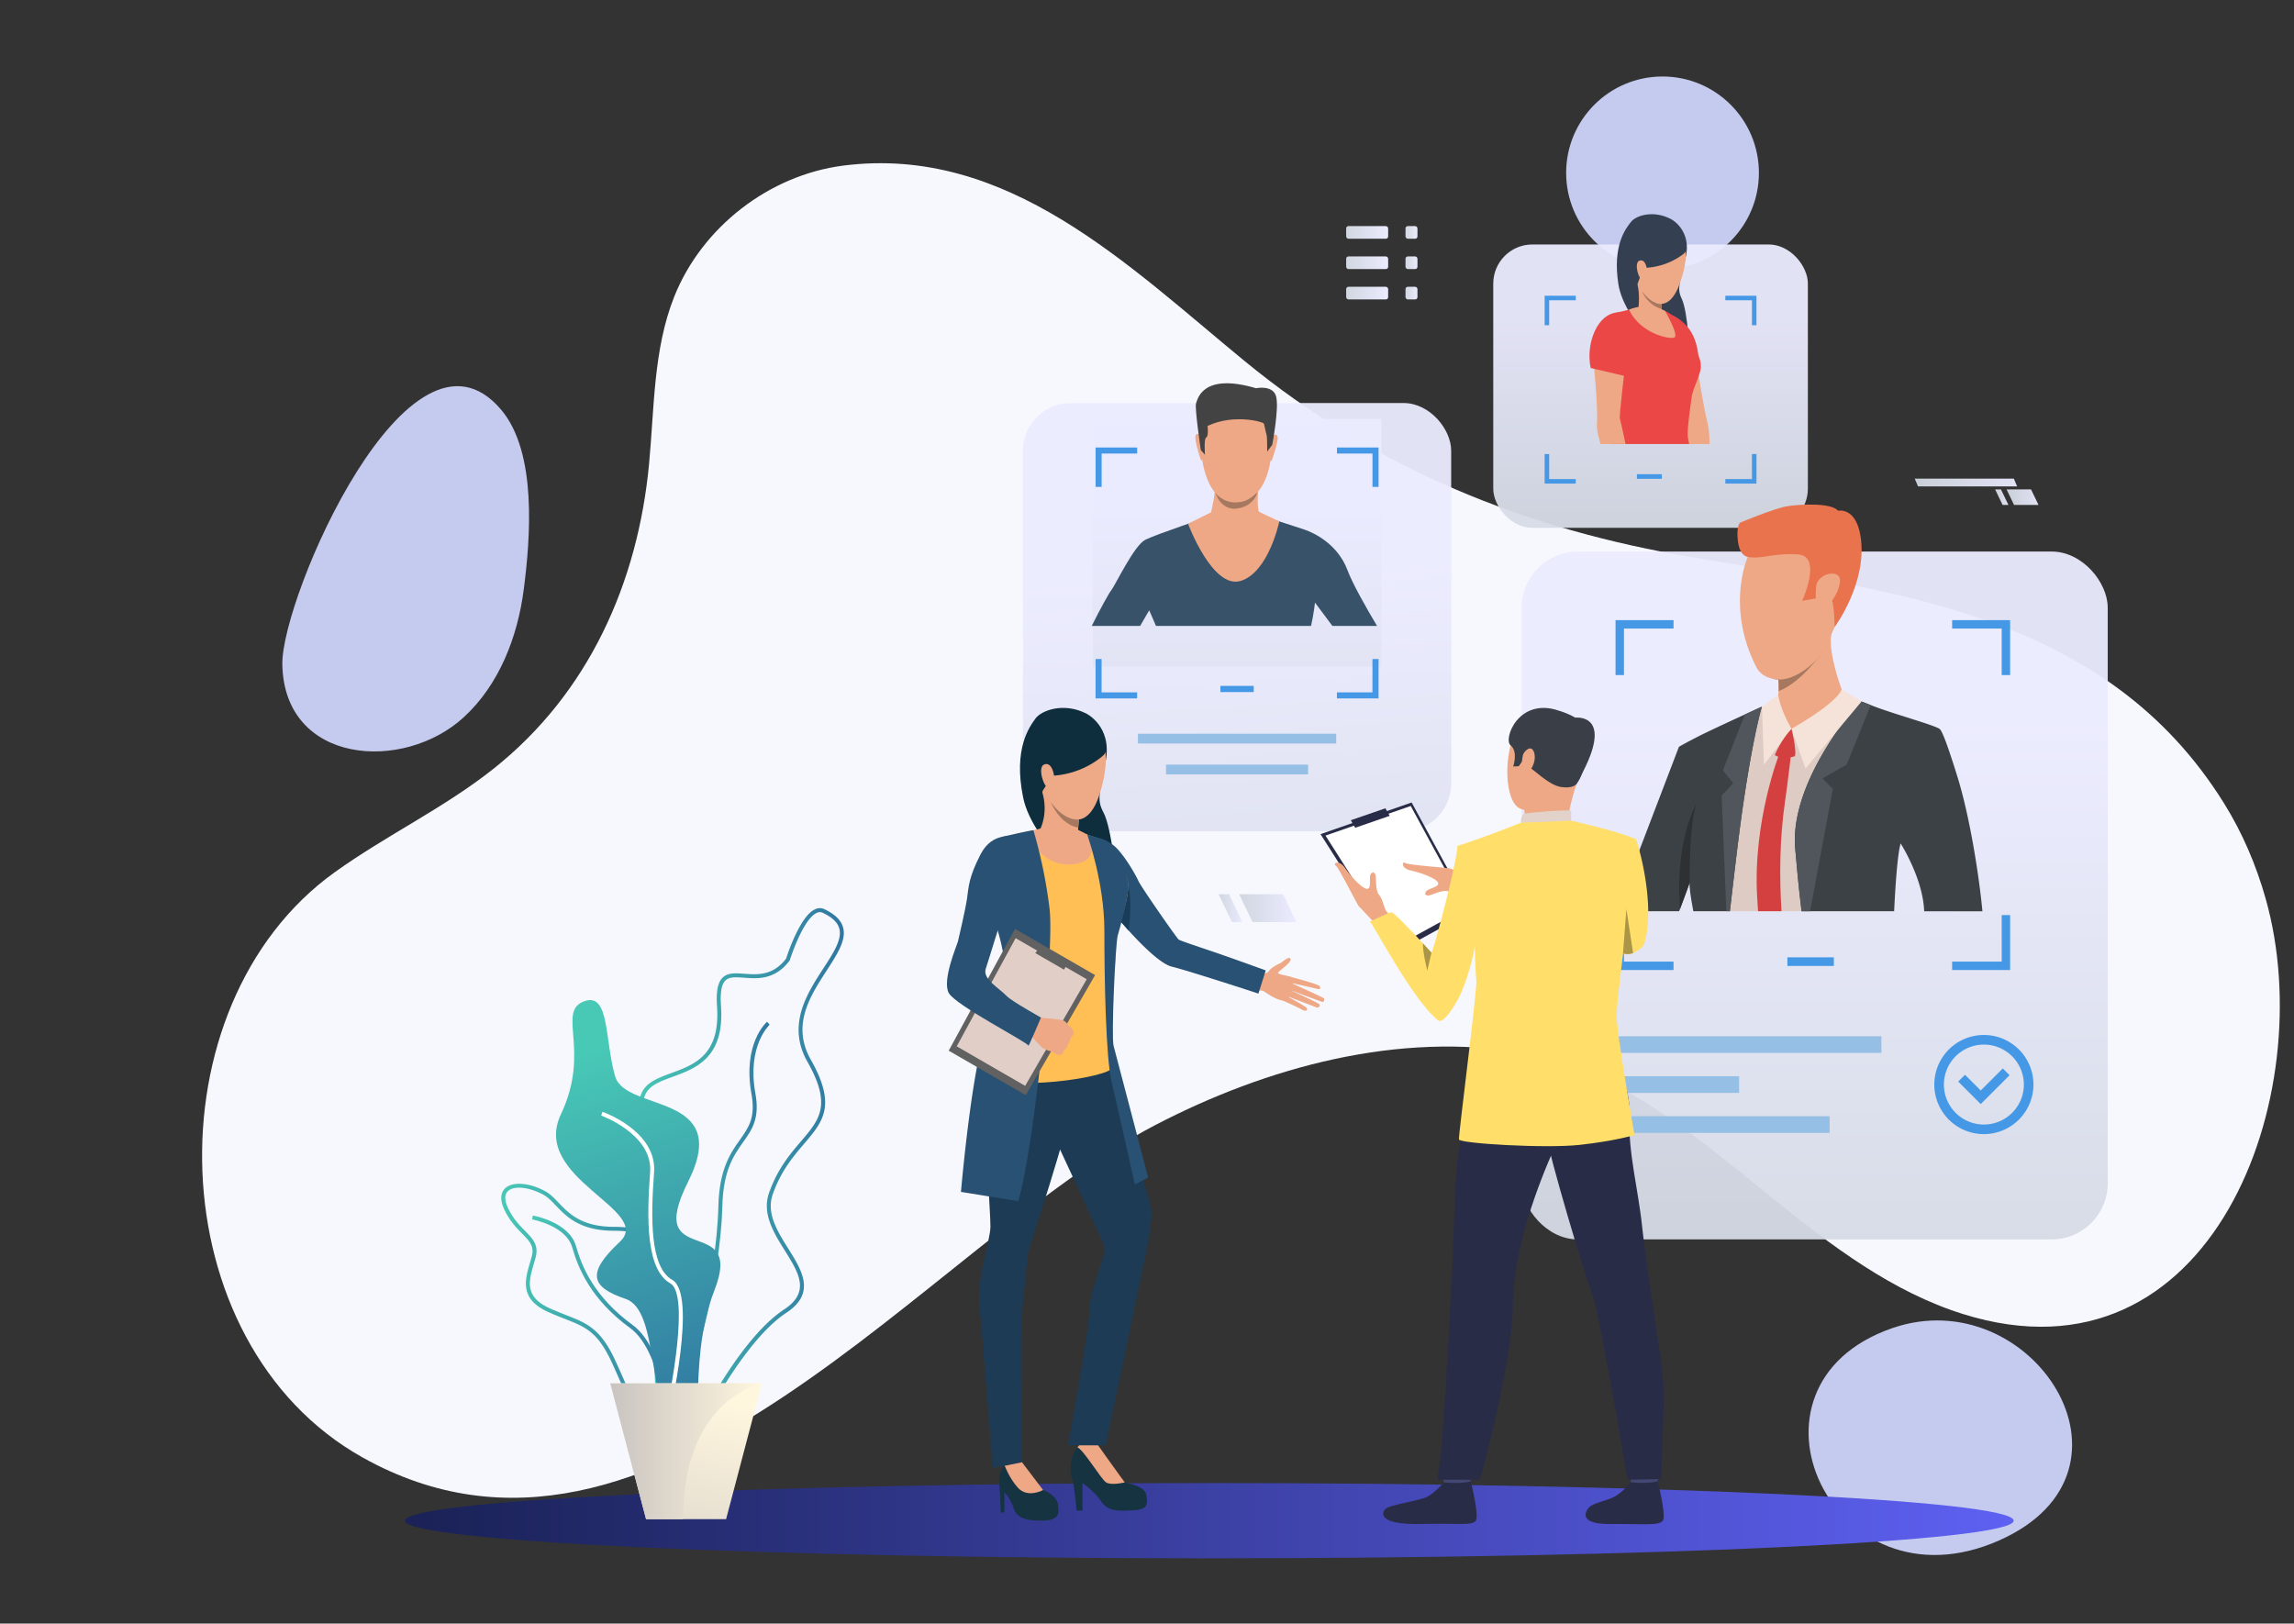 <svg xmlns="http://www.w3.org/2000/svg" xmlns:xlink="http://www.w3.org/1999/xlink" viewBox="0 0 2825.56 2000"><rect x="0" y="0" width="2825.56" height="2000" fill="#333333" stroke="none"/><defs><style>.cls-1{fill:none;}.cls-2{fill:#c5cbef;}.cls-3{fill:#f7f8fd;}.cls-31,.cls-4,.cls-49,.cls-6,.cls-9{opacity:0.95;}.cls-4{fill:url(#linear-gradient);}.cls-5{fill:#96bfe6;}.cls-6{fill:url(#linear-gradient-2);}.cls-7{fill:#4598e6;}.cls-8{fill:url(#linear-gradient-3);}.cls-9{fill:url(#linear-gradient-4);}.cls-10{fill:#385369;}.cls-11{fill:#eea886;}.cls-12{fill:#434343;}.cls-13{fill:#a77860;}.cls-14{fill:#0e2d3d;}.cls-15{fill:#163342;}.cls-16{fill:#1d3b54;}.cls-17{fill:#285173;}.cls-18{fill:#ffbf55;}.cls-19{fill:#183c59;}.cls-20{fill:#616161;}.cls-21{fill:#e0cec7;}.cls-22{fill:#eea987;}.cls-23{fill:url(#linear-gradient-5);}.cls-24{fill:url(#linear-gradient-6);}.cls-25{fill:url(#linear-gradient-7);}.cls-26{fill:url(#linear-gradient-8);}.cls-27{fill:url(#linear-gradient-9);}.cls-28{fill:#fff;}.cls-29{fill:url(#linear-gradient-10);}.cls-30{fill:url(#linear-gradient-11);}.cls-31{fill:url(#linear-gradient-12);}.cls-32{fill:#344052;}.cls-33{fill:#eb4747;}.cls-34{fill:#393d63;}.cls-35{fill:#decbc4;}.cls-36{fill:#e8734d;}.cls-37{fill:#3c4145;}.cls-38{fill:#51565c;}.cls-39{fill:#f5e2d9;}.cls-40{fill:#d44040;}.cls-41{fill:#2d3133;}.cls-42{fill:#292c47;}.cls-43{fill:#424773;}.cls-44{fill:#3a3f47;}.cls-45{fill:#e2d2ca;}.cls-46{fill:#323657;}.cls-47{fill:#ffdf69;}.cls-48{fill:#ab9546;}.cls-50{fill:url(#linear-gradient-13);}.cls-51{fill:url(#linear-gradient-14);}.cls-52{fill:url(#linear-gradient-15);}.cls-53{fill:url(#linear-gradient-16);}.cls-54{fill:url(#linear-gradient-17);}.cls-55{fill:url(#linear-gradient-18);}.cls-56{fill:url(#linear-gradient-19);}.cls-57{fill:url(#linear-gradient-20);}.cls-58{fill:url(#linear-gradient-21);}.cls-59{fill:url(#linear-gradient-22);}.cls-60{fill:url(#linear-gradient-23);}</style><linearGradient id="linear-gradient" x1="1561.38" y1="1443.02" x2="1520.2" y2="696.46" gradientUnits="userSpaceOnUse"><stop offset="0" stop-color="#d1d7e0"/><stop offset="1" stop-color="#ebebff"/></linearGradient><linearGradient id="linear-gradient-2" x1="2235.16" y1="1651.15" x2="2235.16" y2="882.55" xlink:href="#linear-gradient"/><linearGradient id="linear-gradient-3" x1="498.84" y1="1873.23" x2="2480.3" y2="1873.23" gradientUnits="userSpaceOnUse"><stop offset="0.01" stop-color="#1a2257"/><stop offset="1" stop-color="#5e60f2"/></linearGradient><linearGradient id="linear-gradient-4" x1="1523.71" y1="1176.53" x2="1523.71" y2="614.52" xlink:href="#linear-gradient"/><linearGradient id="linear-gradient-5" x1="-3357.54" y1="1498.36" x2="-3230.16" y2="1498.36" gradientTransform="matrix(-1, 0, 0, 1, -2409.53, 0)" gradientUnits="userSpaceOnUse"><stop offset="0" stop-color="#3076a1"/><stop offset="1" stop-color="#48c9b6"/></linearGradient><linearGradient id="linear-gradient-6" x1="-3258.57" y1="1603.51" x2="-3026.98" y2="1603.51" xlink:href="#linear-gradient-5"/><linearGradient id="linear-gradient-7" x1="-3238.77" y1="1637.19" x2="-3064.95" y2="1637.19" xlink:href="#linear-gradient-5"/><linearGradient id="linear-gradient-8" x1="-3448.89" y1="1460.61" x2="-3187.86" y2="1460.61" xlink:href="#linear-gradient-5"/><linearGradient id="linear-gradient-9" x1="883.94" y1="1745.54" x2="731.96" y2="1289.61" gradientTransform="matrix(1, 0, 0, 1, 0, 0)" xlink:href="#linear-gradient-5"/><linearGradient id="linear-gradient-10" x1="766.35" y1="2043.3" x2="842.34" y2="1715.73" gradientUnits="userSpaceOnUse"><stop offset="0" stop-color="#c9c4c1"/><stop offset="1" stop-color="#fff6de"/></linearGradient><linearGradient id="linear-gradient-11" x1="732.13" y1="1787.67" x2="918.93" y2="1787.67" gradientTransform="translate(19.53)" xlink:href="#linear-gradient-10"/><linearGradient id="linear-gradient-12" x1="2033.02" y1="701.4" x2="2033.02" y2="384.81" xlink:href="#linear-gradient"/><linearGradient id="linear-gradient-13" x1="2471.5" y1="612.41" x2="2510.87" y2="612.41" xlink:href="#linear-gradient"/><linearGradient id="linear-gradient-14" x1="2457.4" y1="612.41" x2="2473.8" y2="612.41" xlink:href="#linear-gradient"/><linearGradient id="linear-gradient-15" x1="2358.43" y1="594.4" x2="2484.54" y2="594.4" xlink:href="#linear-gradient"/><linearGradient id="linear-gradient-16" x1="1658.1" y1="286.3" x2="1709.82" y2="286.3" xlink:href="#linear-gradient"/><linearGradient id="linear-gradient-17" x1="1658.1" y1="323.68" x2="1709.82" y2="323.68" xlink:href="#linear-gradient"/><linearGradient id="linear-gradient-18" x1="1658.1" y1="361.05" x2="1709.82" y2="361.05" xlink:href="#linear-gradient"/><linearGradient id="linear-gradient-19" x1="1731.18" y1="286.3" x2="1745.89" y2="286.3" xlink:href="#linear-gradient"/><linearGradient id="linear-gradient-20" x1="1731.18" y1="323.68" x2="1745.89" y2="323.68" xlink:href="#linear-gradient"/><linearGradient id="linear-gradient-21" x1="1731.18" y1="361.05" x2="1745.89" y2="361.05" xlink:href="#linear-gradient"/><linearGradient id="linear-gradient-22" x1="1526.27" y1="1118.67" x2="1596.94" y2="1118.67" xlink:href="#linear-gradient"/><linearGradient id="linear-gradient-23" x1="1500.95" y1="1118.67" x2="1530.41" y2="1118.67" xlink:href="#linear-gradient"/></defs><g id="Capa_2" data-name="Capa 2"><g id="Слой_1" data-name="Слой 1"><rect class="cls-1" width="2825.56" height="2000"/><circle class="cls-2" cx="2047.76" cy="212.94" r="118.71"/><path class="cls-3" d="M2790.79,1107.46c67.93,241-65.94,607-372.66,511.29-87.29-27.25-162-84-233.16-141.32-90.2-72.67-188.76-159.14-306.53-180-155.18-27.5-317.75,16.88-455.23,88.34-278.68,144.84-616.91,610.85-976.59,409.59-252-141-262.67-557-34.43-720.83C475.55,1029,547,995.36,608.07,946.82c117-93,177.61-229,191.41-375.43,6.54-69.34,5.21-141,30.91-205.75,34.05-85.72,116.93-150,208.46-161.67,201.87-25.7,350.85,123.22,494.06,240.7,162.89,133.62,345.47,207.23,552.91,242.05,248.37,41.69,508,69,653.5,302.7C2762,1025.8,2779,1065.64,2790.79,1107.46Z"/><path class="cls-2" d="M347.75,818.61c2.42,123,149.05,133.33,223.5,64.89,43.52-40,66.25-98.64,73.85-157.27,8.15-62.86,16.79-168.94-27.93-221.65C504.3,371.56,346.14,736.68,347.75,818.61Z"/><path class="cls-2" d="M2462.67,1897.42c192.84-85.84,39.36-320.71-132-261.36C2125.3,1707.23,2257.23,1988.87,2462.67,1897.42Z"/><rect class="cls-4" x="1259.98" y="496.46" width="527.46" height="527.46" rx="58.67"/><rect class="cls-5" x="1401.61" y="903.84" width="244.21" height="12.06"/><rect class="cls-5" x="1436.2" y="941.86" width="175.03" height="12.06"/><rect class="cls-6" x="1874.22" y="679.4" width="721.89" height="847.34" rx="69.12"/><rect class="cls-7" x="2201.53" y="1179.28" width="57.26" height="10.6"/><rect class="cls-5" x="1984.16" y="1276.45" width="333.16" height="20.53"/><rect class="cls-5" x="1984.16" y="1375.01" width="269.41" height="20.53"/><rect class="cls-5" x="1984.16" y="1325.73" width="157.94" height="20.53"/><path class="cls-7" d="M2404.48,763.9v10.37h61.06v57.3h10.36V763.9Zm-414.59,67.67h10.37v-57.3h61.06V763.9h-71.43Zm475.65,295.66v57.31h-61.06v10.37h71.42v-67.68Zm-465.28,0h-10.37v67.68h71.43v-10.37h-61.06Z"/><path class="cls-7" d="M2443.58,1397.05a61.06,61.06,0,1,1,61.06-61A61.13,61.13,0,0,1,2443.58,1397.05Zm0-110.29a49.24,49.24,0,1,0,49.24,49.24A49.29,49.29,0,0,0,2443.58,1286.76Z"/><polygon class="cls-7" points="2439.69 1360.03 2411.95 1332.29 2420.3 1323.93 2439.69 1343.32 2466.86 1316.14 2475.21 1324.5 2439.69 1360.03"/><path class="cls-8" d="M2480.3,1873.22c0,25.61-443.57,46.37-990.73,46.37s-990.73-20.76-990.73-46.37,443.56-46.36,990.73-46.36S2480.3,1847.62,2480.3,1873.22Z"/><rect class="cls-9" x="1345.95" y="516.19" width="355.53" height="305.04"/><path class="cls-10" d="M1659.51,701.89c-11.71-31-39.84-45.2-53.12-49.63-4.72-1.57-13.17-4.33-22.07-7.21l-33.56-10.82h-55.33s-19.16,6.42-39.53,13.56c0,0,0,0,0,0-18.76,6.58-38.52,13.75-45.18,17.1-13.91,6.94-37.31,56.59-42,62.28-2.44,2.93-13.3,22.27-24,43.87h59.61c6.3-10.82,11.15-19.21,11.15-19.21s3.77,8.27,8.34,19.21h191c3-12.7,4.9-28.71,4.9-28.71s10.23,13.91,21.4,28.71h55C1682.72,748.6,1666.11,719.37,1659.51,701.89Z"/><path class="cls-11" d="M1529.69,482.18s43.27,6.81,36.68,74.51-44.78,62.14-47.33,62.07-38.33,1.24-41.12-81.41C1477.92,537.35,1476.7,476.23,1529.69,482.18Z"/><path class="cls-11" d="M1567,537.57s4.73-5.06,6.47.06-6.46,28-6.76,29c0,0-.86,2-2,.89S1567,537.57,1567,537.57Z"/><path class="cls-11" d="M1479.08,536.71s-4.64-5.15-6.47-.06,5.85,28.09,6.19,29.16c0,0,.83,2,2,.94S1479.08,536.71,1479.08,536.71Z"/><path class="cls-12" d="M1567,548l-6.2,8.28s.18-18.15-.82-21-2.51-11.54-3.34-13.6-37.16-12.22-69.24,3c0,0,1.41,13-1.67,14.21s-1.56,21.27-1.56,21.27l-5.1-5.75s-7.79-52.08-5.87-57.51,8.06-38.06,73.89-18.69c0,0,20.52-4.35,24.64,9.82S1567,548,1567,548Z"/><path class="cls-11" d="M1556.13,633c0-.06-5.55-2.73-5.55-2.73-2.7-6-.7-31.45-.7-31.45s-55.1-14-53.53-3.3-4.74,35.64-4.74,35.64l-28.27,14s30.12,80.88,64.73,70.44,47.69-73.35,47.69-73.35Z"/><path class="cls-13" d="M1497.15,607.44s8.87,11.46,24.28,11.46c10.14,0,17.42-2.84,27.52-12.69,0,0-4.38,18.7-27.45,20.44C1521.5,626.65,1504.78,628.78,1497.15,607.44Z"/><path class="cls-14" d="M1338.06,879s31.8,15.55,23.93,57.86-11.34,48-2.54,64.54,19.17,87.05,11.25,100.41-98-58.73-110.44-119.23,7.92-87.4,15.13-97.43S1310,864.75,1338.06,879Z"/><path class="cls-15" d="M1326.07,1860.87h7.2v-34s14.14,9.42,23,22.45,21.07,11.92,39.63,11.08,17.74-8.31,16.08-18.84-20.51-13.86-26.61-15.52-19.94-25.51-24.39-31.32a79.39,79.39,0,0,1-9.28-15.52s-3.46-14.13-20.65,0-12.19,41.3-10.25,43.79S1326.07,1860.87,1326.07,1860.87Z"/><path class="cls-11" d="M1362.37,1826.05c6.37,4.16,23,0,23,0-4.71-6.1-33.67-46.84-33.67-46.84-17.6-10.25-24.55,3.86-24.55,3.86C1334.33,1785.27,1356,1821.89,1362.37,1826.05Z"/><path class="cls-11" d="M1547.67,1199.13s11.54,2.21,15.48-3.21c3.35-4.61,11-8.15,13.37-9.24,3.15-1.47,11.15-9.56,13-5.6s-12.55,14-15.16,16.68,14.15,3.91,17,6.54-.67,30.28-12.08,28.13-22.17-12-24.25-12a70.8,70.8,0,0,1-8.37-1.24Z"/><path class="cls-11" d="M1588.9,1203.17s34.49,8.91,36.29,11.42,1.21,4.36-2,3.66-33.57-7.64-33.57-7.64,39,17.4,41,19.14c1.12,1,.19,4.65-1.59,4.44s-41.47-15.25-41.47-15.25,36.43,16.32,37.61,18.25a2.75,2.75,0,0,1-3.45,3.79c-2.79-1-37.46-14.26-37.46-14.26s25.77,13.55,25.8,15.77c0,1.36-.64,4.54-7.18.84s-22.89-10.82-22.89-10.82Z"/><path class="cls-15" d="M1232.7,1863.19h4.43v-25a54.29,54.29,0,0,1,11.49,20c3.6,11.92,16.5,15.45,36.18,14.9s20-8.32,18.29-20-18.29-17.74-18.29-17.74c-7.48-6.65-26-34.22-26-34.22s-11.92-3.19-21.27,4.36-6.44,24.6-6.17,29S1232.7,1863.19,1232.7,1863.19Z"/><path class="cls-16" d="M1246.28,1269s-23.45,30.48-29.81,66.65,3.76,157.55,3.48,175.43-16.9,62.35-13.58,96,16.45,201.27,16.45,201.27l35.93-7.13s-2.08-170.86,0-185,6.25-65.65,7.08-71.47,52.78-158.64,52.78-184.72S1302.81,1226.47,1246.28,1269Z"/><path class="cls-16" d="M1364.06,1280.93s38.52,147,43.1,167.39,11.19,37.16,11.19,45.81c0,20.07-7.45,52.29-7.45,52.29L1362,1780.37h-46.59s26-140.35,26.66-167.8,21.87-66.56,17.72-78.2-66.93-145.92-66.93-145.92S1245.31,1238.25,1364.06,1280.93Z"/><path class="cls-11" d="M1284.8,1835.47l-26-34.22-21.27,4.36s5.72,15.32,16.06,26.84C1265.79,1846.1,1284.8,1835.47,1284.8,1835.47Z"/><path class="cls-17" d="M1348.15,1031.08a48.07,48.07,0,0,1,27.88,14.36c12,12.86,23.27,33.36,26.41,40.22s47.2,70.41,49.49,71.84,24.43,8.82,39.1,13.76c22.65,7.62,68,24.12,68,24.12l-9,28.54s-85.35-27.93-106.73-33.19c-26.14-6.44-86.31-83.64-86.31-83.64S1312.15,1054.51,1348.15,1031.08Z"/><path class="cls-18" d="M1320.44,1019.94s20.57,9.72,27.71,11.14,34.86,37.43,39.72,50.58,0,32.86-10,56-.58,30.86-5.15,54-3.1,109.73-2.24,122.59-133.74,32.34-160.31,8.91c0,0,18-78,39.29-100.3,4.6-4.81,4.12-36.91,1-44.91s-38.57-67.72-38.57-67.72-2.6-60.57,12.86-72.57c13.43-10.43,50-14.15,56.6-16.44S1307,1017.94,1320.44,1019.94Z"/><path class="cls-11" d="M1330.26,996.2s-.62,5.67-1.33,13.32c-.27,3-.57,6.37-.84,9.8-.82,10.26-1.48,21.27-1.08,26.91,0,0-21.38,21.43-45.69-25,0,0,10.22-19.15,2.53-45.21S1330.26,996.2,1330.26,996.2Z"/><path class="cls-19" d="M1390.09,1146.2s5.15-34.23-.32-55c0,0,0,17.9-9.82,43.32Z"/><path class="cls-11" d="M1264.89,1024.52s14.71,43.43,55.08,40.24,19.14-36.68,19.14-36.68-10.06-5.77-12.89-6.31-44.64-1.07-44.64-1.07Z"/><path class="cls-17" d="M1339.11,1028.08s21.15,58.5,21.15,118.12,1.7,156.73,9.08,187.39,28.4,125.51,28.4,125.51l16.47-8.52s-39.6-151.36-42.59-162.28,2.27-126.22,5.11-135.87,14.91-52.63,13-64.56c-2.37-15-16.43-37.27-39.15-56.39Z"/><path class="cls-17" d="M1272.87,1022.69a607.37,607.37,0,0,1,19.8,96c6.67,53.9-20.44,304.09-38.61,360.88l-70.43-11.36s15.16-176.84,35.74-209,27.13-60.66,4.91-127.83S1234,1030.9,1234,1030.9,1266.7,1023.39,1272.87,1022.69Z"/><polygon class="cls-20" points="1348.85 1201.16 1263.46 1349.05 1168.54 1294.25 1250.21 1144.21 1348.85 1201.16"/><polygon class="cls-21" points="1338.55 1206.25 1262.72 1337.6 1178.41 1288.92 1250.96 1155.67 1338.55 1206.25"/><polygon class="cls-20" points="1310.58 1194.45 1315.9 1185.23 1281.82 1165.55 1275.16 1174 1310.58 1194.45"/><path class="cls-11" d="M1306.51,1299.38s-3.88,0-5.59-.8c0,0-3-1.73-5.17-2.84a17.06,17.06,0,0,0-1.73-.77c-1.74-.61-5.75-1.41-9.52-4s-17.14-18.1-17.14-18.1l6.31-9.6,4.63-9.83s28.07,1.81,31.87,3.84c.37.21.73.42,1,.64,3,2,4.46,4.83,5.94,6.08.54.46,5.61,5.41,5.43,7.52a6.94,6.94,0,0,1-3.36,5.83s-.73,5.71-3.55,8.37c0,0-.5,5.29-4.94,7.61C1310.74,1293.3,1309.63,1298.61,1306.51,1299.38Z"/><path class="cls-17" d="M1248.65,1031.08s-25.93-7.42-40.79,21.15-14.79,40.76-16.77,54.72c-1.88,13.17-10.34,49.14-11.2,52.85s-20,48-11.23,63.49,98.58,61.37,98,64.8,15.54-34.63,15.54-34.63S1245.9,1233.21,1240,1227c-9.66-10.12-30-21-25.85-33.59,4.91-14.75,19.69-64.52,23.12-71.81S1270.5,1040.37,1248.65,1031.08Z"/><path class="cls-22" d="M1333.45,883.69s46.16,14.51,21.1,94.17-88.1-9.23-81.51-57.77S1333.45,883.69,1333.45,883.69Z"/><path class="cls-14" d="M1359.27,930.17s-22.94,22.51-61.32,25.33c0,0-14.76,17.3-15.89,24.09,0,0-34.25-58.38,7.85-93.38S1374.75,915.75,1359.27,930.17Z"/><path class="cls-22" d="M1298.41,957.08c-.3-5.8-3.87-19-12.49-15.3s.53,30.57,6.24,28.91C1292.16,970.69,1299.11,970.8,1298.41,957.08Z"/><path class="cls-13" d="M1328.93,1009.52c-.27,3-.57,6.37-.84,9.8,0,0-20.38-1.22-34-31.53C1295,989.12,1309.91,1011.05,1328.93,1009.52Z"/><path class="cls-23" d="M823.44,1738.05c29.6-20.82,64.24-165.89,66.31-252.29,1.06-44.26,14.14-62.7,25.68-79,11-15.55,20.57-29,15-59.82-10.6-58.94,17.29-84.38,17.57-84.63l-3.23-3.68c-1.24,1.09-30.29,27.33-19.15,89.18,5.18,28.81-3.37,40.86-14.19,56.12-11.36,16-25.49,35.92-26.59,81.68-2.22,92.73-37.63,229.7-64.23,248.4Z"/><path class="cls-24" d="M761.39,1695.74c-2.79-6.34-5.68-12.89-8.95-19.8-16.91-35.69-31.89-41.57-56.71-51.31-6.06-2.38-12.94-5.08-20.48-8.46-35.55-16-28.67-39.52-22.59-60.29.85-2.91,1.69-5.81,2.43-8.67,3.12-12.22-2.88-18.35-12-27.63-6.75-6.89-15.16-15.47-21.65-29-7.09-14.83-3.48-22.78.81-26.84,9-8.55,29.81-7,49.44,3.74,6.1,3.33,11.12,8.59,16.44,14.16,12.51,13.1,28.09,29.41,67.48,29.6,22.47.1,34.77,3.2,41.14,10.36,7.23,8.13,5.87,20.29,4,37.13-.65,5.82-1.39,12.43-1.84,19.56-2.68,42.54,22.44,73.24,22.69,73.54,15,17.86,33.49,54.94,25.51,77.75-3.34,9.57-10.82,15.59-22.23,17.9a63.2,63.2,0,0,1-12.52,1.35C784.81,1748.8,774.72,1726,761.39,1695.74Zm-92-224c-17.54-9.57-36.34-11.5-43.73-4.49-5.63,5.33-3,14.46.24,21.18,6.13,12.82,13.89,20.73,20.73,27.72,9.52,9.7,17,17.37,13.22,32.26-.75,2.92-1.61,5.87-2.48,8.83-6,20.68-11.75,40.22,19.91,54.45,7.43,3.34,14.25,6,20.26,8.38,25.05,9.83,41.6,16.32,59.34,53.77,3.3,7,6.2,13.55,9,19.91,15.32,34.71,24.56,55.66,58,48.89,9.59-1.94,15.85-6.89,18.58-14.71,7-20.11-9.79-55.31-24.65-73-1.08-1.31-26.62-32.44-23.81-77,.45-7.25,1.2-13.92,1.86-19.79,1.74-15.58,3-26.84-2.77-33.33-5.29-5.94-16.86-8.63-37.51-8.73-41.47-.19-57.85-17.34-71-31.11-5.27-5.52-9.81-10.28-15.24-13.24Z"/><path class="cls-25" d="M824.35,1777.06l4.89-.25c-.24-4.6-6.41-112.86-49.88-144.54-47.69-34.76-62.72-72.12-69.88-97.2-8.44-29.54-51.39-37.44-53.21-37.76l-.86,4.82c.42.08,41.76,7.69,49.36,34.29,7.36,25.77,22.8,64.15,71.71,99.8C818.08,1666.55,824.29,1776,824.35,1777.06Z"/><path class="cls-26" d="M816.07,1801.41c-10.22-5.09-9.85-25.57-9.29-56.57.71-39.17,1.68-92.82-18.83-142.17-21.78-52.42-2.35-67.74,16.44-82.55,21-16.6,40.92-32.27,2.77-103-17.52-32.49-23.08-54.47-17.51-69.17,5.51-14.52,21-20.18,37.36-26.17,28.26-10.35,60.29-22.07,56.16-81.89-1.27-18.34.88-29.62,6.78-35.49,6.41-6.38,15.85-5.69,26.78-4.89,16.52,1.21,35.23,2.58,51.53-18.69,1.69-5.31,17.27-52.74,35.91-60.86a13.18,13.18,0,0,1,11.41.06h0c12.87,6.15,20.33,13.45,22.83,22.32,4.34,15.41-7,32.79-20,52.92-20.54,31.64-43.83,67.49-19.68,110.16,31.93,56.41,15.07,76.16-8.27,103.48-13.38,15.66-28.54,33.4-38.67,62.34-8.15,23.28,5.75,45.47,19.2,66.93,16.86,26.92,34.3,54.76-2.42,78.92-60.7,39.94-120.65,170.31-121.25,171.62l-.25.54-.47.37c-11.18,8.77-19.32,13-25.46,13A11.08,11.08,0,0,1,816.07,1801.41ZM965.85,1613c32.72-21.53,18-45,1-72.23-13.41-21.4-28.6-45.65-19.67-71.15,10.44-29.8,25.91-47.92,39.56-63.9,22.88-26.77,38-44.46,7.74-97.89-25.61-45.25-.41-84,19.84-115.23,12.42-19.13,23.15-35.66,19.42-48.94-2.1-7.42-8.71-13.71-20.23-19.22h0a8.37,8.37,0,0,0-7.34,0c-17.29,7.53-33.17,57.74-33.33,58.25l-.13.4-.26.34c-18,23.74-39.07,22.2-56,20.95-10.13-.74-18.14-1.33-23,3.48s-6.51,15.09-5.36,31.68c4.39,63.49-31,76.43-59.36,86.82-16,5.84-29.74,10.89-34.46,23.32-5,13.27.44,34,17.24,65.11,40.1,74.36,17.65,92.06-4.05,109.18-18.16,14.32-35.31,27.84-14.95,76.83,20.9,50.29,19.92,104.53,19.2,144.14-.49,27-.87,48.38,6.59,52.1,4.36,2.17,12.71-1.5,24.82-10.92C847.94,1775.56,905.36,1652.78,965.85,1613Z"/><path class="cls-27" d="M720.25,1233.17c30.9-10.59,24.48,49,37.54,93s145.23,19.22,89.75,129.55,70.17,36.89,32.63,133.17-3.26,199.25-44.06,173.06-22.92-147.43-65.34-161.84-49.35-31.21-7.35-70.37-110.07-78-72.54-157.13S684.56,1245.41,720.25,1233.17Z"/><path class="cls-28" d="M821.89,1755.64c3.89-16.48,37.07-161.52,6.11-179.06-27.29-15.45-26.62-75.55-22.36-132.31,3.77-50.24-60.76-73.72-63.5-74.7l-1.64,4.62c.64.22,63.75,23.21,60.26,69.71-4.37,58.29-4.84,120.14,24.83,136.94,23.5,13.32,1.86,129.89-8.46,173.68Z"/><polygon class="cls-29" points="938.46 1704 894.35 1871.35 795.77 1871.35 751.66 1704 938.46 1704"/><path class="cls-30" d="M938.46,1704s-97.11,18.23-97.11,167.35H795.77L751.66,1704Z"/><rect class="cls-31" x="1839.26" y="301.14" width="387.53" height="349.02" rx="48.23"/><rect class="cls-7" x="2016.18" y="584.14" width="30.74" height="5.69"/><path class="cls-32" d="M2059.34,270.57s24.77,13.6,16.91,47-10.86,37.86-4.47,51.37,12,70.13,5.19,80.49-75.89-50.53-83.56-99.23,9.6-69.4,15.73-77.12S2037.5,258.15,2059.34,270.57Z"/><path class="cls-11" d="M2105.84,546.93h-26.51c-1.28-13.08-2.47-22.18-2.23-23.53.39-2.22-26.38-72.45-28.88-78.26s-12.33-21.37-13.61-36,17.83-20.59,17.83-20.59c25.82,4.63,34.56,40.34,34.56,40.34s10.84,72.42,16.33,92.8C2104.74,526.87,2105.5,536.1,2105.84,546.93Z"/><path class="cls-33" d="M2092.5,446.29,2053,462.94s-36.29-90.06-5.87-80S2091.11,411.8,2092.5,446.29Z"/><path class="cls-33" d="M2083.71,488.69c-1.15,8.94-5.87,40.61-4.82,49.17.18,1.41.76,4.65,1.64,9.07h-95.2c2.53-9,4.84-17,6.23-21.7,4.63-15.33.2-19.44-2.14-31.7-.91-4.81-4.11-13.93-7.59-24.23-1.17-3.44-2.37-7-3.53-10.63-4.18-13-6.13-26.25-7.33-34-5.74-36.63,22.42-40.15,22.42-40.15,10.47-1.93,28.76-7.58,28.76-7.58l28.64,6a31.08,31.08,0,0,1,6.7,4s0,0,0,0a52.14,52.14,0,0,1,6.45,5.64c3.13,3.22,9.36,12.41,15.57,22.52,1.9,3.1,3.82,6.28,5.62,9.42,5.82,10.07,10,18.2,9.83,27.37C2094.86,460.88,2084.86,479.75,2083.71,488.69Z"/><path class="cls-11" d="M2050.79,382.94s17.94,30.66,11.27,32.95-41.84-5.45-55.58-34.42C2006.48,381.47,2029.56,371,2050.79,382.94Z"/><path class="cls-11" d="M2048.22,396.94s-15.94,6.75-30.37-15.45c0,0,3.88-25.21-4.32-39.8s35.83,17.48,35.83,17.48-.71,3-1.45,7.45c-.37,2.27-.76,4.91-1.06,7.72-.25,2.33-.44,4.79-.52,7.23C2046.14,387.24,2046.55,392.87,2048.22,396.94Z"/><path class="cls-34" d="M2008.64,431.29c-3.28,16.87-26.82,38-26.82,38-1.16-3.44-2.36-7-3.51-10.62C1994.55,448.32,2008.64,431.29,2008.64,431.29Z"/><path class="cls-11" d="M2002.74,444.72c-1.49,6.15-8.36,68.44-7.61,70.57.44,1.21,3.76,15.62,7.09,31.64h-30.73c-3.15-10.32-5-18.89-4.56-23.74,2-21-5.16-88-5.16-88s-6.38-40.51,27.24-45.57c0,0,19.87,2.61,21.07,17.28S2004.23,438.59,2002.74,444.72Z"/><path class="cls-33" d="M1959.29,453.32l41.72,9.75s33.1-64.26,3.29-76C1972.88,374.71,1951.76,418.27,1959.29,453.32Z"/><path class="cls-22" d="M2055.49,274.13s36.26,13.31,13.28,75.89-69.9-10.68-62.82-49.14S2055.49,274.13,2055.49,274.13Z"/><path class="cls-32" d="M2074.33,312.17s-19.14,17.08-49.85,17.88c0,0-7.18,17.5-8.34,22.87,0,0-30.35-52.1,4.54-78.42S2087.21,301.26,2074.33,312.17Z"/><path class="cls-22" d="M2028.62,333.8c0-4.63-2.37-15.28-9.38-12.66s-.73,24.38,3.89,23.28C2023.13,344.42,2028.67,344.77,2028.62,333.8Z"/><path class="cls-13" d="M2046.37,380.5c-17-4.71-23.63-21-23.83-21.5,13.86,17.91,24.31,15.34,24.31,15.34C2046.6,376.67,2046.58,378.13,2046.37,380.5Z"/><path class="cls-7" d="M2125.13,364.3v5.56h32.77v30.76h5.57V364.3Zm-222.56,36.32h5.57V369.86h32.77V364.3h-38.34ZM2157.9,559.34v30.77h-32.77v5.56h38.34V559.34Zm-249.76,0h-5.57v36.33h38.34v-5.56h-32.77Z"/><rect class="cls-7" x="1503.19" y="844.91" width="41.05" height="7.6"/><path class="cls-7" d="M1646.74,551.26v7.43h43.78v41.09H1698V551.26Zm-297.27,48.52h7.44V558.69h43.77v-7.43h-51.21Zm341,212v41.1h-43.78v7.44H1698V811.77Zm-333.61,0h-7.44v48.54h51.21v-7.44h-43.77Z"/><path class="cls-35" d="M2440.76,1122.48H2406c-.64-1.39-1.15-2.6-1.58-3.57-10.3-24.33-63.4-80.12-63.4-80.12v.12a.1.1,0,0,0,0,.06v.07c0,.09-.06.15-.09.24s-.06.27-.12.45a1.07,1.07,0,0,0-.06.3c0,.09-.06.15-.09.24-2.18,8.13-12.88,48.63-18.23,82.21h-235c-.54-3.11-1.17-6.08-1.9-8.83a189.71,189.71,0,0,1-4.53-24.3c0-.39-.09-.75-.12-1.14-.18-1.42-.34-2.84-.46-4.24a223.16,223.16,0,0,1-.39-38.89c-.66,1.42-5.41,18.83-11.63,40.31-3.42,11.79-7.29,24.82-11.13,37.09h-55.48l69.63-200.89c1.54-1.21,19.61-9.94,32.79-16.23,13.45-6.4,29.68-15.81,44.33-23.84,7.5-4.11,14.57-7.83,20.71-10.64l.93-.42v0c10.13-4.63,16.87-7.68,16.87-7.68h0l4.38-.42c14.14-1.37,58-5.47,72.72-6.32,1.2-.09,2.23-.12,3-.15a11.78,11.78,0,0,1,1.48,0c1.84.12,10.91,3.26,22.79,7.8.45.15.9.33,1.35.51l1.7.63c1,.4,2.08.79,3.14,1.21,2.12.85,4.32,1.7,6.53,2.57l2.33.91c23.78,9.43,51,21.12,57.51,25.78,4.29,3.05,17.62,28.17,33.06,59.23C2413.74,1007.75,2434.08,1084.58,2440.76,1122.48Z"/><path class="cls-11" d="M2268.33,849c-.63,31.59-61.79,48.86-61.79,48.86s-25.58-32.07-19.47-35.14c2.4-1.21,3.38-6,3.68-11.36a112.21,112.21,0,0,0-.35-14.33c-.18-2.23-.36-3.67-.36-3.67s8.74-9.22,19.86-20.2c19.42-19.21,46.13-43.81,46.17-34a9.27,9.27,0,0,1-.22,1.85C2251.15,803.05,2268.33,849,2268.33,849Z"/><path class="cls-13" d="M2244.77,802.75h0c-.12.19-2.72,4.07-7.14,9.64-9.39,11.81-27,31.21-46.88,39a112.21,112.21,0,0,0-.35-14.33,31.45,31.45,0,0,1-6.08-.73,190.08,190.08,0,0,1,13.3-19.47l12.28-3.67Z"/><path class="cls-11" d="M2256.51,779.59c-5.29,11.51-10.31,19.85-11.74,23.16h0c-.93,2.16-3.45,5.66-7.14,9.64-10.08,10.86-28.82,25.18-47.23,24.67a31.45,31.45,0,0,1-6.08-.73c-7.43-1.62-16.21-5.08-21-14.54-38.16-74.7-10.53-135.78-10.53-135.78s104.32-29.5,120.64,1.9C2284.85,709.94,2268.94,752.55,2256.51,779.59Z"/><path class="cls-36" d="M2152.75,686s-9.69-.54-12.09-18.91c-2.37-18.15,2.42-23.18,2.42-23.18s43.07-18,58.54-20.37,53.49-4.6,62.41,5.6c0,0,21.66-5,27.56,30.92,9.36,57-31.9,112.43-31.9,112.43s.35-37.26-7.87-42.2-15.31,6.8-15.31,6.8l-16.81,3s25.53-55.13-5.1-57.17S2170.28,689.21,2152.75,686Z"/><path class="cls-11" d="M2237,722.25c1.6-16.42,31.29-22.69,29.3-5.48s-16.61,33.74-23.36,33.16S2235.75,734.76,2237,722.25Z"/><path class="cls-37" d="M2410.75,956c-9.67-31-18-55.48-21.76-58.14-6.5-4.66-58-18.83-82.44-28.41l-2.33-.91c-2.21-.87-4.41-1.72-6.53-2.57-1.06-.42-2.11-.81-3.14-1.21l-1.7-.63c-.45-.18-.9-.36-1.35-.51,0,0-.07.09-.13.12a400,400,0,0,0-27,34.51c-25.27,35.9-58.18,94.08-53.13,147.79,1.63,17.22,3.62,42,7,69.75.24,2.21.51,4.41.81,6.65h114c1.39-29.08,3.87-67.37,7.62-82.21,0-.09.06-.15.09-.24a1.07,1.07,0,0,1,.06-.3c0-.15.09-.3.12-.45s.06-.15.09-.24V1039a.1.1,0,0,1,0-.06s27.59,43.13,29,83.57h71.75C2438.31,1084.91,2427.34,1009.21,2410.75,956Z"/><path class="cls-37" d="M2169.76,871.24s-8.61,28.65-19.73,100.19v0c-.4,2.39-.76,4.83-1.15,7.34,0,.27-.09.58-.12.88-.28,1.63-.52,3.32-.76,5l-.09.6c-.18,1.12-.36,2.27-.51,3.44-.43,2.81-.85,5.72-1.27,8.65-4.17,29.19-9.74,75.58-15.39,125.09h-45.06c-2.45-13.75-4.74-26.27-4.56-34.85a4.5,4.5,0,0,0-.21.58c-3.6,10-7.56,20.82-11.58,31.37-.36,1-.72,1.93-1.09,2.9h-77.67l77.37-202.4c1.54-1.21,21.46-11.94,34.64-18.19,13.75-6.56,31.13-14.63,46.54-21.73,7.37-3.42,14.29-6.59,20.16-9.28Z"/><path class="cls-38" d="M2274.54,942l-29.77,16.81,12.73,13-27.93,150.69h-10.52c-3.87-30.47-6.07-57.82-7.79-76.4-7.77-83,75.1-176.71,80.24-182.42,4,1.51,8.28,3.17,12.72,4.92Z"/><path class="cls-38" d="M2170.21,870.46s-11.12,36.29-24.05,126.93c-4.17,29.16-9.77,75.58-15.42,125.09h-4.38l-5.77-142.38,14.17-15.35L2122.16,949l27-68.84c7.37-3.42,14.29-6.59,20.16-9.28Z"/><path class="cls-39" d="M2293,864l-24.67-15s-.69,13.53-61.79,48.86l17.35,48.87Z"/><path class="cls-39" d="M2190.29,855.84s1,14.61,16.25,42L2172.68,942l-2.46-71.59Z"/><path class="cls-40" d="M2206.64,897.89s6.56,26.25,4.2,33.6c0,0-14.43,5.25-24.8-1.31C2186,930.18,2193.38,911.8,2206.64,897.89Z"/><path class="cls-40" d="M2198.68,987.14c-6.92,47.15-6.92,94.84-4.35,135.34h-28.92q-.59-8.57-1.12-17.89c-5.38-93.36,27.62-176.77,27.62-176.77l14.72-3.69S2201.89,965.38,2198.68,987.14Z"/><path class="cls-41" d="M2082.05,1045.32c-1.1,22.4-.94,42.29-.94,42.29v0c0,.1,0,.71-.07,1.71-.05-.38-.1-.75-.14-1.13-3.59,10-7.56,20.81-11.56,31.37a334.15,334.15,0,0,1-.9-34.18c1.6-62.81,21.36-95.74,21.36-95.74C2085.26,1000.6,2083.09,1024.09,2082.05,1045.32Z"/><polygon class="cls-42" points="1811.71 1122.75 1719.31 1173.54 1626.5 1027.51 1738.74 988.52 1811.71 1122.75"/><polygon class="cls-28" points="1805.86 1118.36 1719.44 1165.86 1632.65 1029.29 1737.62 992.83 1805.86 1118.36"/><path class="cls-11" d="M1837.5,1092.82s-16.08-7.69-23.14-11.71-25.22-9.55-26.69-10.86-53.83-4.54-57-7.28-6.26,6.42,7.31,9.4,32.46,10.24,33.49,15.54-13.94,6.57-15.45,10.94.42,3.38,2.57,4.32,17.81-7.74,24.7-5.27,17.41-1,22.69.86,31,10.44,31,10.44Z"/><path class="cls-11" d="M1714.8,1155.22s-13.51-12.16-20-17.25-18.81-20-20.62-20.93-25.24-49-29.06-50.88,3.62-8.41,11.7,3.22,22.29,26.61,27.69,25.51.76-15.69,4.29-18.82,3.36-.92,5.07.74-.35,19.8,4.65,25.33,5.89,16.78,9.65,21,21.89,25.1,21.89,25.1Z"/><path class="cls-43" d="M2005.8,1805.24s2.93,20.29,3.29,23.34,32.52-1.8,32.52-1.8l2.6-24.15S2009.82,1802.38,2005.8,1805.24Z"/><path class="cls-42" d="M2008.75,1826s-10.19,12.22-20,17.55-25.33,7.44-31.16,13c-4.2,4-15.31,21.12,25.6,20.78s60.65,2.42,65-4.16-6.34-48.5-6.34-48.5S2032.15,1828.11,2008.75,1826Z"/><path class="cls-43" d="M1775.45,1805.24s2.92,20.29,3.28,23.34,32.52-1.8,32.52-1.8l2.6-24.15S1779.46,1802.38,1775.45,1805.24Z"/><path class="cls-42" d="M1778.39,1826s-10.18,12.22-20,17.55-46.1,9.71-51.93,15.22c-4.21,4-11.2,20,46.37,18.52,40.91-1.07,60.65,2.42,65-4.16s-6.34-48.5-6.34-48.5S1802.35,1828.35,1778.39,1826Z"/><path class="cls-42" d="M1979.18,1283.93s30.21,48,28,91.38,10.95,90.75,15.49,136.07c5.06,50.53,25.76,170.14,26.51,197.17s-3.21,113.32-3.21,113.32l-41.45,1s-34.8-209.11-43.82-230.45-53.72-173.45-55.22-190.52S1979.18,1283.93,1979.18,1283.93Z"/><path class="cls-42" d="M1820.16,1290.43s-22.77,118.91-25.77,145.46-5,128.51-6.51,145.1-10,217.18-18,241.83h53S1863.5,1677,1863.5,1608s31.42-150,51.71-195.5,66.71-46.6,79.17-131C1994.38,1281.47,1837,1263.64,1820.16,1290.43Z"/><path class="cls-11" d="M1928.77,880.41s-40.55-15.15-59.24,15.72-16.9,92.65,3.54,100.25,51.14,3.63,61.61-15.69,19.91-47.23,19.45-65.89S1939.42,885.79,1928.77,880.41Z"/><path class="cls-11" d="M1877.47,997.79s1.69,11-1.1,16.35,52.53,5.53,52.53,5.53,4.49-29.33,13-54.12S1877.47,997.79,1877.47,997.79Z"/><path class="cls-44" d="M1941.91,965.55s-3.82,6.3-19.4,3.86-34.6-23.18-41.11-25.46-6.57-6.1-6.57-6.1l-4.07,5.95-6.92.44s6.31-18.55-3.2-26.11,9.87-60,59.85-42.57c0,0,38.39,10.58,37,32.41S1950.5,954.68,1941.91,965.55Z"/><path class="cls-45" d="M1873.09,1013.49s.17-10.31,4.84-11.3,51.56-5.49,57.29-3.24v12S1924.17,1017.75,1873.09,1013.49Z"/><path class="cls-11" d="M1875.86,929.91c.88-3.66,10.19-14.13,13.75-2.92s-5.38,26.28-10.38,25S1873.65,939.2,1875.86,929.91Z"/><path class="cls-46" d="M1687,1135.23h.07C1686.78,1135.36,1686.73,1135.38,1687,1135.23Z"/><path class="cls-47" d="M2013.26,1398.27s-24.86,7.32-67.27,12-148.35-1.69-149-6.7,22.79-186.54,21.46-195.89-2-42.66-2-42.66c-.53,9.13-9.83,46.41-21.05,66.74-4.06,7.34-17.66,30.35-24.22,25.12-31.74-25.34-80.89-120.84-84-121.65,2.61-1.14,23.29-10.66,26.19-11.62,2.54-.85,25.44,23.39,39.31,38.42,6.19,6.7,10.58,11.57,10.58,11.57,4-9,18.6-65.8,23.13-85.46,10.23-44.32,8.66-46.16,8.66-46.16,31-9.39,78.11-28.48,78.11-28.48l62.13-2.54s57,12.56,79.48,22.7c2.13,1,2.14,50.87,8,64l-18.62,39.28s-10.76,77.81-13,112.41C1990.05,1265.19,2013.26,1398.27,2013.26,1398.27Z"/><path class="cls-47" d="M2025.27,1162.4c-1.63,5.24-9,9.67-13.78,11.6a17.8,17.8,0,0,1-10,1l-2.43-.45h0l-42.58-7.9s-9.31-107.29,58.17-133C2016.48,1034.23,2040.17,1114.36,2025.27,1162.4Z"/><path class="cls-48" d="M2011.49,1174h0a17.8,17.8,0,0,1-10,1l-2.43-.45h0l4.2-54.83Z"/><path class="cls-48" d="M1763.19,1173.59l-5.2,22s-5.65-22.12-5.38-33.61C1758.8,1168.72,1763.19,1173.59,1763.19,1173.59Z"/><path class="cls-44" d="M1940.32,884.05s53.14-6.66.9,82.11Z"/><polygon class="cls-42" points="1669.22 1019.67 1663.82 1010.39 1706.37 995.71 1711.77 1004.94 1669.22 1019.67"/><g class="cls-49"><polygon class="cls-50" points="2480.73 621.98 2510.87 621.98 2501.64 602.84 2471.5 602.84 2480.73 621.98"/><polygon class="cls-51" points="2466.62 621.98 2473.8 621.98 2464.58 602.84 2457.4 602.84 2466.62 621.98"/><polygon class="cls-52" points="2362.48 599.18 2484.53 599.18 2480.48 589.62 2358.43 589.62 2362.48 599.18"/></g><rect class="cls-53" x="1658.1" y="278.51" width="51.72" height="15.59" rx="2.82"/><rect class="cls-54" x="1658.1" y="315.88" width="51.72" height="15.59" rx="2.82"/><rect class="cls-55" x="1658.1" y="353.26" width="51.72" height="15.59" rx="2.82"/><rect class="cls-56" x="1731.18" y="278.51" width="14.72" height="15.59" rx="2.82"/><rect class="cls-57" x="1731.18" y="315.88" width="14.72" height="15.59" rx="2.82"/><rect class="cls-58" x="1731.18" y="353.26" width="14.72" height="15.59" rx="2.82"/><polygon class="cls-59" points="1542.83 1135.85 1596.94 1135.85 1580.38 1101.5 1526.27 1101.5 1542.83 1135.85"/><polygon class="cls-60" points="1517.51 1135.85 1530.41 1135.85 1513.85 1101.5 1500.95 1101.5 1517.51 1135.85"/></g></g></svg>